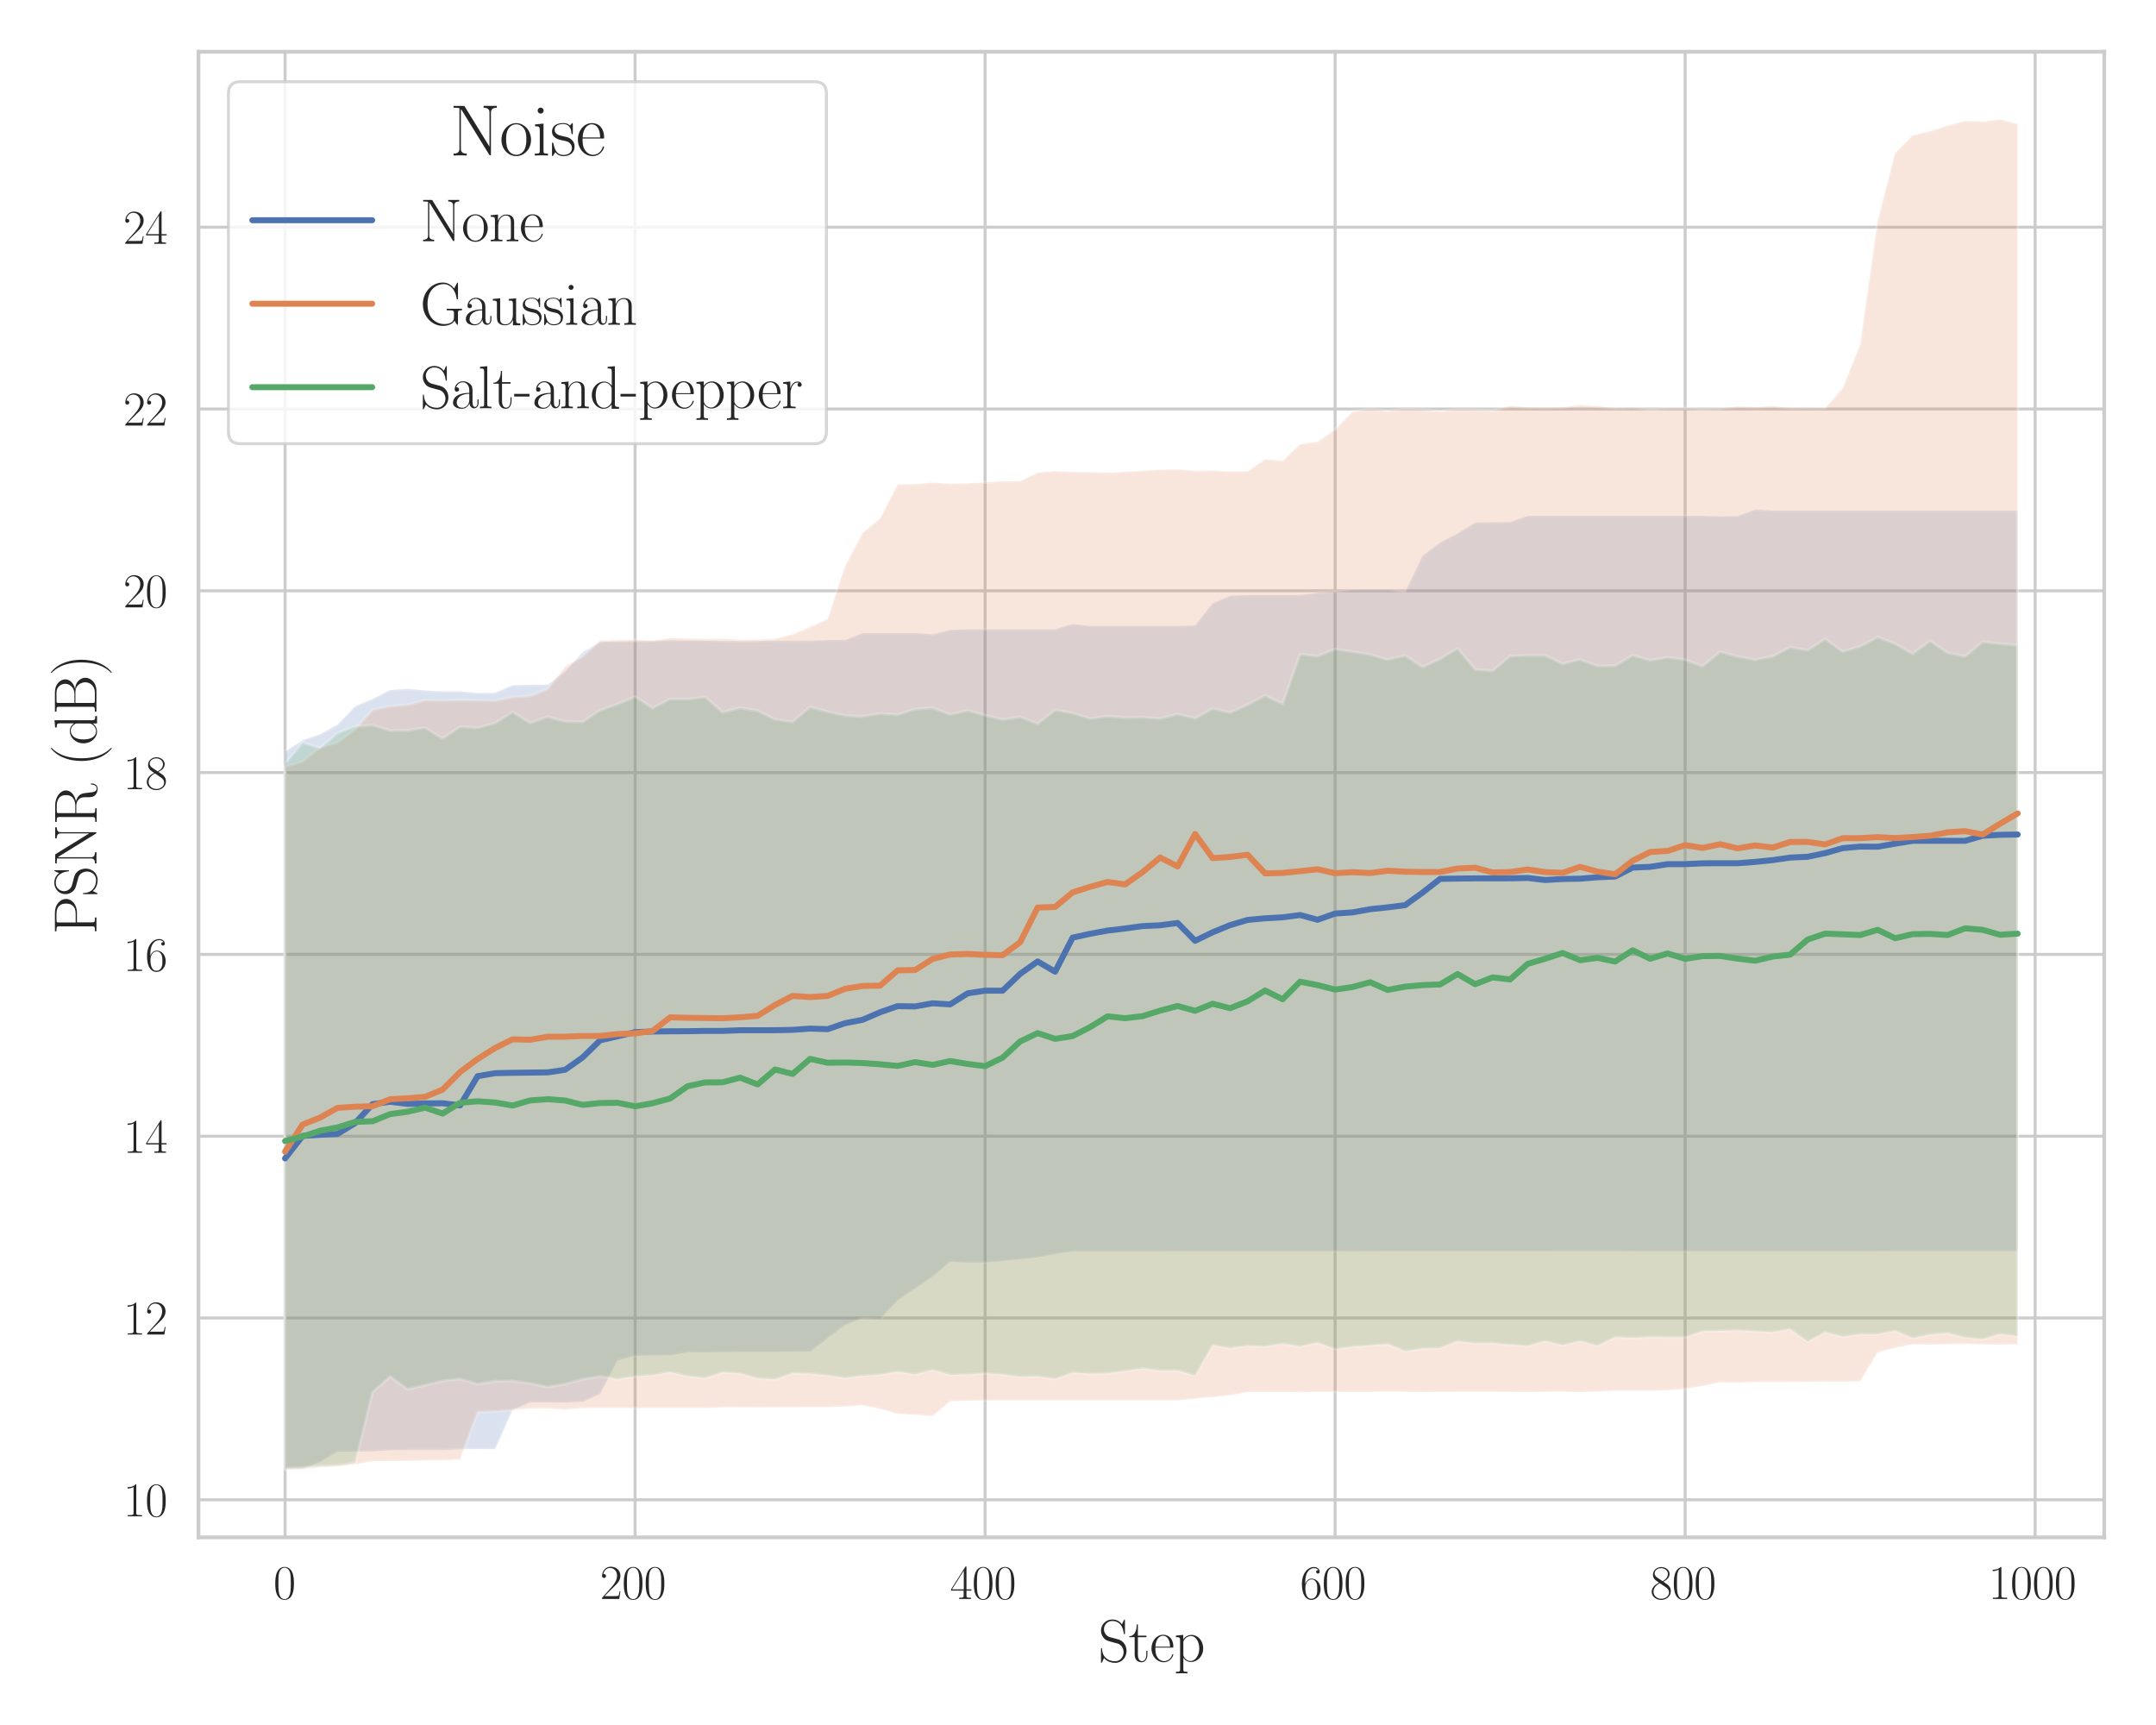 <?xml version="1.0" encoding="utf-8" standalone="no"?>
<!DOCTYPE svg PUBLIC "-//W3C//DTD SVG 1.1//EN"
  "http://www.w3.org/Graphics/SVG/1.1/DTD/svg11.dtd">
<svg xmlns:xlink="http://www.w3.org/1999/xlink" width="720pt" height="576pt" viewBox="0 0 720 576" xmlns="http://www.w3.org/2000/svg" version="1.1">
 <defs>
  <style type="text/css">*{stroke-linejoin: round; stroke-linecap: butt}</style>
 </defs>
 <g id="figure_1">
  <g id="patch_1">
   <path d="M 0 576 
L 720 576 
L 720 0 
L 0 0 
z
" style="fill: #ffffff"/>
  </g>
  <g id="axes_1">
   <g id="patch_2">
    <path d="M 66.279 513.338 
L 702.72 513.338 
L 702.72 17.28 
L 66.279 17.28 
z
" style="fill: #ffffff"/>
   </g>
   <g id="matplotlib.axis_1">
    <g id="xtick_1">
     <g id="line2d_1">
      <path d="M 95.208 513.338 
L 95.208 17.28 
" clip-path="url(#pc56b7c28d2)" style="fill: none; stroke: #cccccc; stroke-linecap: round"/>
     </g>
     <g id="text_1">
      <!-- $\mathdefault{0}$ -->
      <g style="fill: #262626" transform="translate(91.306 533.908) scale(0.16 -0.16)">
       <defs>
        <path id="CMR17-30" d="M 2688 2025 
C 2688 2416 2682 3080 2413 3591 
C 2176 4039 1798 4198 1466 4198 
C 1158 4198 768 4058 525 3597 
C 269 3118 243 2524 243 2025 
C 243 1661 250 1106 448 619 
C 723 -39 1216 -128 1466 -128 
C 1760 -128 2208 -7 2470 600 
C 2662 1042 2688 1559 2688 2025 
z
M 1466 -26 
C 1056 -26 813 325 723 812 
C 653 1188 653 1738 653 2096 
C 653 2588 653 2997 736 3387 
C 858 3929 1216 4096 1466 4096 
C 1728 4096 2067 3923 2189 3400 
C 2272 3036 2278 2607 2278 2096 
C 2278 1680 2278 1169 2202 792 
C 2067 95 1690 -26 1466 -26 
z
" transform="scale(0.016)"/>
       </defs>
       <use xlink:href="#CMR17-30" transform="scale(0.996)"/>
      </g>
     </g>
    </g>
    <g id="xtick_2">
     <g id="line2d_2">
      <path d="M 212.093 513.338 
L 212.093 17.28 
" clip-path="url(#pc56b7c28d2)" style="fill: none; stroke: #cccccc; stroke-linecap: round"/>
     </g>
     <g id="text_2">
      <!-- $\mathdefault{200}$ -->
      <g style="fill: #262626" transform="translate(200.387 533.908) scale(0.16 -0.16)">
       <defs>
        <path id="CMR17-32" d="M 2669 989 
L 2554 989 
C 2490 536 2438 459 2413 420 
C 2381 369 1920 369 1830 369 
L 602 369 
C 832 619 1280 1072 1824 1597 
C 2214 1967 2669 2402 2669 3035 
C 2669 3790 2067 4224 1395 4224 
C 691 4224 262 3604 262 3030 
C 262 2780 448 2748 525 2748 
C 589 2748 781 2787 781 3010 
C 781 3207 614 3264 525 3264 
C 486 3264 448 3258 422 3245 
C 544 3790 915 4058 1306 4058 
C 1862 4058 2227 3617 2227 3035 
C 2227 2479 1901 2000 1536 1584 
L 262 146 
L 262 0 
L 2515 0 
L 2669 989 
z
" transform="scale(0.016)"/>
       </defs>
       <use xlink:href="#CMR17-32" transform="scale(0.996)"/>
       <use xlink:href="#CMR17-30" transform="translate(45.69 0) scale(0.996)"/>
       <use xlink:href="#CMR17-30" transform="translate(91.381 0) scale(0.996)"/>
      </g>
     </g>
    </g>
    <g id="xtick_3">
     <g id="line2d_3">
      <path d="M 328.979 513.338 
L 328.979 17.28 
" clip-path="url(#pc56b7c28d2)" style="fill: none; stroke: #cccccc; stroke-linecap: round"/>
     </g>
     <g id="text_3">
      <!-- $\mathdefault{400}$ -->
      <g style="fill: #262626" transform="translate(317.273 533.908) scale(0.16 -0.16)">
       <defs>
        <path id="CMR17-34" d="M 2150 4122 
C 2150 4256 2144 4256 2029 4256 
L 128 1254 
L 128 1088 
L 1779 1088 
L 1779 457 
C 1779 224 1766 160 1318 160 
L 1197 160 
L 1197 0 
C 1402 0 1747 0 1965 0 
C 2182 0 2528 0 2733 0 
L 2733 160 
L 2611 160 
C 2163 160 2150 224 2150 457 
L 2150 1088 
L 2803 1088 
L 2803 1254 
L 2150 1254 
L 2150 4122 
z
M 1798 3703 
L 1798 1254 
L 256 1254 
L 1798 3703 
z
" transform="scale(0.016)"/>
       </defs>
       <use xlink:href="#CMR17-34" transform="scale(0.996)"/>
       <use xlink:href="#CMR17-30" transform="translate(45.69 0) scale(0.996)"/>
       <use xlink:href="#CMR17-30" transform="translate(91.381 0) scale(0.996)"/>
      </g>
     </g>
    </g>
    <g id="xtick_4">
     <g id="line2d_4">
      <path d="M 445.864 513.338 
L 445.864 17.28 
" clip-path="url(#pc56b7c28d2)" style="fill: none; stroke: #cccccc; stroke-linecap: round"/>
     </g>
     <g id="text_4">
      <!-- $\mathdefault{600}$ -->
      <g style="fill: #262626" transform="translate(434.158 533.908) scale(0.16 -0.16)">
       <defs>
        <path id="CMR17-36" d="M 678 2176 
C 678 3690 1395 4032 1811 4032 
C 1946 4032 2272 4009 2400 3776 
C 2298 3776 2106 3776 2106 3553 
C 2106 3381 2246 3323 2336 3323 
C 2394 3323 2566 3348 2566 3560 
C 2566 3954 2246 4179 1805 4179 
C 1043 4179 243 3390 243 1984 
C 243 253 966 -128 1478 -128 
C 2099 -128 2688 427 2688 1283 
C 2688 2081 2170 2662 1517 2662 
C 1126 2662 838 2407 678 1960 
L 678 2176 
z
M 1478 25 
C 691 25 691 1200 691 1436 
C 691 1896 909 2560 1504 2560 
C 1613 2560 1926 2560 2138 2120 
C 2253 1870 2253 1609 2253 1289 
C 2253 944 2253 690 2118 434 
C 1978 171 1773 25 1478 25 
z
" transform="scale(0.016)"/>
       </defs>
       <use xlink:href="#CMR17-36" transform="scale(0.996)"/>
       <use xlink:href="#CMR17-30" transform="translate(45.69 0) scale(0.996)"/>
       <use xlink:href="#CMR17-30" transform="translate(91.381 0) scale(0.996)"/>
      </g>
     </g>
    </g>
    <g id="xtick_5">
     <g id="line2d_5">
      <path d="M 562.75 513.338 
L 562.75 17.28 
" clip-path="url(#pc56b7c28d2)" style="fill: none; stroke: #cccccc; stroke-linecap: round"/>
     </g>
     <g id="text_5">
      <!-- $\mathdefault{800}$ -->
      <g style="fill: #262626" transform="translate(551.044 533.908) scale(0.16 -0.16)">
       <defs>
        <path id="CMR17-38" d="M 1741 2264 
C 2144 2467 2554 2773 2554 3263 
C 2554 3841 1990 4179 1472 4179 
C 890 4179 378 3759 378 3180 
C 378 3021 416 2747 666 2505 
C 730 2442 998 2251 1171 2130 
C 883 1983 211 1634 211 934 
C 211 279 838 -128 1459 -128 
C 2144 -128 2720 362 2720 1010 
C 2720 1590 2330 1857 2074 2029 
L 1741 2264 
z
M 902 2822 
C 851 2854 595 3051 595 3351 
C 595 3739 998 4032 1459 4032 
C 1965 4032 2336 3676 2336 3262 
C 2336 2669 1670 2331 1638 2331 
C 1632 2331 1626 2331 1574 2370 
L 902 2822 
z
M 2080 1519 
C 2176 1449 2483 1240 2483 851 
C 2483 381 2010 25 1472 25 
C 890 25 448 438 448 940 
C 448 1443 838 1862 1280 2060 
L 2080 1519 
z
" transform="scale(0.016)"/>
       </defs>
       <use xlink:href="#CMR17-38" transform="scale(0.996)"/>
       <use xlink:href="#CMR17-30" transform="translate(45.69 0) scale(0.996)"/>
       <use xlink:href="#CMR17-30" transform="translate(91.381 0) scale(0.996)"/>
      </g>
     </g>
    </g>
    <g id="xtick_6">
     <g id="line2d_6">
      <path d="M 679.635 513.338 
L 679.635 17.28 
" clip-path="url(#pc56b7c28d2)" style="fill: none; stroke: #cccccc; stroke-linecap: round"/>
     </g>
     <g id="text_6">
      <!-- $\mathdefault{1000}$ -->
      <g style="fill: #262626" transform="translate(664.027 533.908) scale(0.16 -0.16)">
       <defs>
        <path id="CMR17-31" d="M 1702 4058 
C 1702 4192 1696 4192 1606 4192 
C 1357 3916 979 3827 621 3827 
C 602 3827 570 3827 563 3808 
C 557 3795 557 3782 557 3648 
C 755 3648 1088 3686 1344 3839 
L 1344 461 
C 1344 236 1331 160 781 160 
L 589 160 
L 589 0 
C 896 0 1216 0 1523 0 
C 1830 0 2150 0 2458 0 
L 2458 160 
L 2266 160 
C 1715 160 1702 230 1702 458 
L 1702 4058 
z
" transform="scale(0.016)"/>
       </defs>
       <use xlink:href="#CMR17-31" transform="scale(0.996)"/>
       <use xlink:href="#CMR17-30" transform="translate(45.69 0) scale(0.996)"/>
       <use xlink:href="#CMR17-30" transform="translate(91.381 0) scale(0.996)"/>
       <use xlink:href="#CMR17-30" transform="translate(137.071 0) scale(0.996)"/>
      </g>
     </g>
    </g>
    <g id="text_7">
     <!-- Step -->
     <g style="fill: #262626" transform="translate(366.744 554.844) scale(0.2 -0.2)">
      <defs>
       <path id="CMR17-53" d="M 2803 4290 
C 2803 4404 2797 4411 2758 4411 
C 2720 4411 2707 4385 2682 4328 
L 2490 3907 
C 2246 4257 1875 4416 1472 4416 
C 819 4416 294 3901 294 3253 
C 294 3056 339 2776 557 2510 
C 794 2218 1018 2167 1530 2033 
C 1722 1982 2042 1899 2106 1874 
C 2470 1722 2662 1341 2662 985 
C 2662 527 2336 38 1779 38 
C 1094 38 454 419 410 1311 
C 403 1413 397 1419 352 1419 
C 301 1419 294 1413 294 1285 
L 294 -1 
C 294 -115 301 -122 339 -122 
C 384 -122 397 -90 486 108 
C 493 127 493 140 614 381 
C 934 -39 1472 -128 1779 -128 
C 2477 -128 2970 451 2970 1124 
C 2970 1454 2848 1708 2778 1823 
C 2509 2230 2221 2306 1914 2382 
C 1869 2402 1856 2402 1498 2490 
C 1152 2579 1005 2624 845 2796 
C 666 2992 602 3196 602 3399 
C 602 3812 934 4263 1478 4263 
C 2157 4263 2579 3786 2675 2993 
C 2694 2878 2701 2872 2746 2872 
C 2803 2872 2803 2891 2803 2999 
L 2803 4290 
z
" transform="scale(0.016)"/>
       <path id="CMR17-74" d="M 966 2560 
L 1862 2560 
L 1862 2725 
L 966 2725 
L 966 3904 
L 851 3904 
C 838 3245 614 2668 70 2668 
L 70 2560 
L 627 2560 
L 627 771 
C 627 650 627 -64 1370 -64 
C 1747 -64 1965 306 1965 777 
L 1965 1140 
L 1850 1140 
L 1850 783 
C 1850 344 1677 51 1408 51 
C 1222 51 966 178 966 758 
L 966 2560 
z
" transform="scale(0.016)"/>
       <path id="CMR17-65" d="M 2438 1472 
C 2464 1498 2464 1511 2464 1576 
C 2464 2238 2118 2816 1389 2816 
C 710 2816 173 2169 173 1383 
C 173 551 781 -64 1459 -64 
C 2176 -64 2458 607 2458 740 
C 2458 784 2419 784 2406 784 
C 2362 784 2355 771 2330 696 
C 2189 265 1837 51 1504 51 
C 1229 51 954 203 781 480 
C 582 803 582 1176 582 1472 
L 2438 1472 
z
M 589 1568 
C 634 2505 1126 2714 1382 2714 
C 1818 2714 2112 2297 2118 1568 
L 589 1568 
z
" transform="scale(0.016)"/>
       <path id="CMR17-70" d="M 1408 -1063 
C 998 -1063 973 -1037 973 -789 
L 973 402 
C 1158 134 1427 -38 1766 -38 
C 2406 -38 3053 523 3053 1388 
C 3053 2191 2496 2802 1837 2802 
C 1453 2802 1139 2592 960 2338 
L 960 2802 
L 198 2732 
L 198 2567 
C 576 2567 634 2528 634 2223 
L 634 -789 
C 634 -1031 608 -1063 198 -1063 
L 198 -1228 
C 352 -1216 634 -1216 800 -1216 
C 966 -1216 1254 -1216 1408 -1228 
L 1408 -1063 
z
M 973 2012 
C 973 2102 973 2235 1222 2471 
C 1254 2497 1472 2688 1792 2688 
C 2259 2688 2643 2108 2643 1382 
C 2643 656 2234 64 1728 64 
C 1498 64 1248 172 1056 472 
C 973 612 973 650 973 752 
L 973 2012 
z
" transform="scale(0.016)"/>
      </defs>
      <use xlink:href="#CMR17-53" transform="scale(0.996)"/>
      <use xlink:href="#CMR17-74" transform="translate(50.895 0) scale(0.996)"/>
      <use xlink:href="#CMR17-65" transform="translate(86.176 0) scale(0.996)"/>
      <use xlink:href="#CMR17-70" transform="translate(126.662 0) scale(0.996)"/>
     </g>
    </g>
   </g>
   <g id="matplotlib.axis_2">
    <g id="ytick_1">
     <g id="line2d_7">
      <path d="M 66.279 500.791 
L 702.72 500.791 
" clip-path="url(#pc56b7c28d2)" style="fill: none; stroke: #cccccc; stroke-linecap: round"/>
     </g>
     <g id="text_8">
      <!-- $\mathdefault{10}$ -->
      <g style="fill: #262626" transform="translate(41.171 506.326) scale(0.16 -0.16)">
       <use xlink:href="#CMR17-31" transform="scale(0.996)"/>
       <use xlink:href="#CMR17-30" transform="translate(45.69 0) scale(0.996)"/>
      </g>
     </g>
    </g>
    <g id="ytick_2">
     <g id="line2d_8">
      <path d="M 66.279 440.087 
L 702.72 440.087 
" clip-path="url(#pc56b7c28d2)" style="fill: none; stroke: #cccccc; stroke-linecap: round"/>
     </g>
     <g id="text_9">
      <!-- $\mathdefault{12}$ -->
      <g style="fill: #262626" transform="translate(41.171 445.622) scale(0.16 -0.16)">
       <use xlink:href="#CMR17-31" transform="scale(0.996)"/>
       <use xlink:href="#CMR17-32" transform="translate(45.69 0) scale(0.996)"/>
      </g>
     </g>
    </g>
    <g id="ytick_3">
     <g id="line2d_9">
      <path d="M 66.279 379.384 
L 702.72 379.384 
" clip-path="url(#pc56b7c28d2)" style="fill: none; stroke: #cccccc; stroke-linecap: round"/>
     </g>
     <g id="text_10">
      <!-- $\mathdefault{14}$ -->
      <g style="fill: #262626" transform="translate(41.171 384.918) scale(0.16 -0.16)">
       <use xlink:href="#CMR17-31" transform="scale(0.996)"/>
       <use xlink:href="#CMR17-34" transform="translate(45.69 0) scale(0.996)"/>
      </g>
     </g>
    </g>
    <g id="ytick_4">
     <g id="line2d_10">
      <path d="M 66.279 318.68 
L 702.72 318.68 
" clip-path="url(#pc56b7c28d2)" style="fill: none; stroke: #cccccc; stroke-linecap: round"/>
     </g>
     <g id="text_11">
      <!-- $\mathdefault{16}$ -->
      <g style="fill: #262626" transform="translate(41.171 324.215) scale(0.16 -0.16)">
       <use xlink:href="#CMR17-31" transform="scale(0.996)"/>
       <use xlink:href="#CMR17-36" transform="translate(45.69 0) scale(0.996)"/>
      </g>
     </g>
    </g>
    <g id="ytick_5">
     <g id="line2d_11">
      <path d="M 66.279 257.976 
L 702.72 257.976 
" clip-path="url(#pc56b7c28d2)" style="fill: none; stroke: #cccccc; stroke-linecap: round"/>
     </g>
     <g id="text_12">
      <!-- $\mathdefault{18}$ -->
      <g style="fill: #262626" transform="translate(41.171 263.511) scale(0.16 -0.16)">
       <use xlink:href="#CMR17-31" transform="scale(0.996)"/>
       <use xlink:href="#CMR17-38" transform="translate(45.69 0) scale(0.996)"/>
      </g>
     </g>
    </g>
    <g id="ytick_6">
     <g id="line2d_12">
      <path d="M 66.279 197.272 
L 702.72 197.272 
" clip-path="url(#pc56b7c28d2)" style="fill: none; stroke: #cccccc; stroke-linecap: round"/>
     </g>
     <g id="text_13">
      <!-- $\mathdefault{20}$ -->
      <g style="fill: #262626" transform="translate(41.171 202.807) scale(0.16 -0.16)">
       <use xlink:href="#CMR17-32" transform="scale(0.996)"/>
       <use xlink:href="#CMR17-30" transform="translate(45.69 0) scale(0.996)"/>
      </g>
     </g>
    </g>
    <g id="ytick_7">
     <g id="line2d_13">
      <path d="M 66.279 136.569 
L 702.72 136.569 
" clip-path="url(#pc56b7c28d2)" style="fill: none; stroke: #cccccc; stroke-linecap: round"/>
     </g>
     <g id="text_14">
      <!-- $\mathdefault{22}$ -->
      <g style="fill: #262626" transform="translate(41.171 142.103) scale(0.16 -0.16)">
       <use xlink:href="#CMR17-32" transform="scale(0.996)"/>
       <use xlink:href="#CMR17-32" transform="translate(45.69 0) scale(0.996)"/>
      </g>
     </g>
    </g>
    <g id="ytick_8">
     <g id="line2d_14">
      <path d="M 66.279 75.865 
L 702.72 75.865 
" clip-path="url(#pc56b7c28d2)" style="fill: none; stroke: #cccccc; stroke-linecap: round"/>
     </g>
     <g id="text_15">
      <!-- $\mathdefault{24}$ -->
      <g style="fill: #262626" transform="translate(41.171 81.4) scale(0.16 -0.16)">
       <use xlink:href="#CMR17-32" transform="scale(0.996)"/>
       <use xlink:href="#CMR17-34" transform="translate(45.69 0) scale(0.996)"/>
      </g>
     </g>
    </g>
    <g id="text_16">
     <!-- PSNR (dB) -->
     <g style="fill: #262626" transform="translate(32.206 312.016) rotate(-90) scale(0.2 -0.2)">
      <defs>
       <path id="CMR17-50" d="M 1267 2042 
L 2291 2042 
C 3117 2042 3718 2578 3718 3184 
C 3718 3791 3130 4352 2291 4352 
L 333 4352 
L 333 4186 
C 774 4186 845 4186 845 3899 
L 845 446 
C 845 160 774 160 333 160 
L 333 0 
C 518 0 858 0 1056 0 
C 1254 0 1594 0 1779 0 
L 1779 160 
C 1338 160 1267 160 1267 446 
L 1267 2042 
z
M 1254 2176 
L 1254 3938 
C 1254 4155 1267 4186 1523 4186 
L 2170 4186 
C 2995 4186 3232 3714 3232 3184 
C 3232 2604 2950 2176 2170 2176 
L 1254 2176 
z
" transform="scale(0.016)"/>
       <path id="CMR17-4e" d="M 1312 4250 
C 1267 4320 1261 4320 1139 4320 
L 326 4320 
L 326 4160 
L 448 4160 
C 704 4160 819 4129 838 4122 
L 838 610 
C 838 451 838 153 326 153 
L 326 -13 
C 474 0 742 0 902 0 
C 1062 0 1331 0 1478 -13 
L 1478 153 
C 966 153 966 451 966 610 
L 966 4033 
C 1011 3995 1011 3982 1056 3919 
L 3430 76 
C 3475 0 3494 0 3526 0 
C 3590 0 3590 19 3590 139 
L 3590 3705 
C 3590 3863 3590 4160 4102 4160 
L 4102 4326 
C 3955 4320 3686 4320 3526 4320 
C 3366 4320 3098 4320 2950 4326 
L 2950 4160 
C 3462 4160 3462 3862 3462 3703 
L 3462 763 
L 1312 4250 
z
" transform="scale(0.016)"/>
       <path id="CMR17-52" d="M 2509 2146 
C 3117 2268 3629 2676 3629 3186 
C 3629 3785 2950 4326 2054 4326 
L 333 4326 
L 333 4160 
C 774 4160 845 4160 845 3873 
L 845 415 
C 845 128 774 128 333 128 
L 333 -26 
C 518 -26 851 -26 1050 -26 
C 1248 -26 1581 -26 1766 -26 
L 1766 128 
C 1325 128 1254 128 1254 417 
L 1254 2112 
L 2003 2112 
C 2368 2112 2573 1964 2662 1881 
C 2918 1632 2918 1459 2918 1024 
C 2918 595 2918 377 3110 160 
C 3354 -102 3680 -128 3821 -128 
C 4294 -128 4365 396 4365 503 
C 4365 540 4365 585 4307 585 
C 4256 585 4250 547 4250 522 
C 4218 112 4032 -26 3834 -26 
C 3482 -26 3443 375 3405 764 
C 3386 898 3373 993 3360 1133 
C 3322 1452 3270 1917 2509 2146 
z
M 1984 2214 
L 1254 2214 
L 1254 3913 
C 1254 4129 1267 4160 1523 4160 
L 1990 4160 
C 2522 4160 3142 3977 3142 3190 
C 3142 2372 2464 2214 1984 2214 
z
" transform="scale(0.016)"/>
       <path id="CMR17-28" d="M 1958 -1561 
C 1958 -1555 1958 -1542 1939 -1523 
C 1645 -1224 858 -407 858 1581 
C 858 3569 1632 4379 1946 4697 
C 1946 4704 1958 4717 1958 4736 
C 1958 4755 1939 4768 1914 4768 
C 1843 4768 1299 4296 986 3594 
C 666 2887 576 2199 576 1588 
C 576 1128 621 351 1005 -471 
C 1312 -1135 1837 -1600 1914 -1600 
C 1946 -1600 1958 -1587 1958 -1561 
z
" transform="scale(0.016)"/>
       <path id="CMR17-64" d="M 1869 4326 
L 1869 4160 
C 2246 4160 2304 4122 2304 3820 
L 2304 2345 
C 2278 2377 2016 2790 1498 2790 
C 845 2790 211 2208 211 1364 
C 211 525 806 -64 1434 -64 
C 1978 -64 2259 337 2291 380 
L 2291 -63 
L 3066 -63 
L 3066 128 
C 2688 128 2630 166 2630 473 
L 2630 4396 
L 1869 4326 
z
M 2291 755 
C 2291 563 2176 390 2029 262 
C 1811 70 1594 38 1472 38 
C 1286 38 621 134 621 1356 
C 621 2612 1363 2688 1530 2688 
C 1824 2688 2061 2522 2208 2291 
C 2291 2157 2291 2138 2291 2023 
L 2291 755 
z
" transform="scale(0.016)"/>
       <path id="CMR17-42" d="M 333 4352 
L 333 4186 
C 774 4186 845 4186 845 3900 
L 845 452 
C 845 166 774 166 333 166 
L 333 0 
L 2534 0 
C 3354 0 3885 583 3885 1164 
C 3885 1741 3360 2233 2675 2233 
C 3290 2356 3718 2771 3718 3264 
C 3718 3802 3194 4352 2368 4352 
L 333 4352 
z
M 1248 2304 
L 1248 3937 
C 1248 4155 1261 4186 1517 4186 
L 2336 4186 
C 2970 4186 3251 3674 3251 3277 
C 3251 2791 2861 2304 2170 2304 
L 1248 2304 
z
M 1517 166 
C 1261 166 1248 197 1248 413 
L 1248 2202 
L 2432 2202 
C 3091 2202 3411 1625 3411 1162 
C 3411 699 3046 166 2349 166 
L 1517 166 
z
" transform="scale(0.016)"/>
       <path id="CMR17-29" d="M 1683 1581 
C 1683 2040 1638 2817 1254 3639 
C 947 4303 422 4768 346 4768 
C 326 4768 301 4761 301 4729 
C 301 4717 307 4710 314 4697 
C 621 4378 1402 3568 1402 1584 
C 1402 -407 627 -1217 314 -1537 
C 307 -1549 301 -1556 301 -1568 
C 301 -1600 326 -1600 346 -1600 
C 416 -1600 960 -1128 1274 -426 
C 1594 281 1683 969 1683 1581 
z
" transform="scale(0.016)"/>
      </defs>
      <use xlink:href="#CMR17-50" transform="scale(0.996)"/>
      <use xlink:href="#CMR17-53" transform="translate(62.586 0) scale(0.996)"/>
      <use xlink:href="#CMR17-4e" transform="translate(113.482 0) scale(0.996)"/>
      <use xlink:href="#CMR17-52" transform="translate(182.554 0) scale(0.996)"/>
      <use xlink:href="#CMR17-28" transform="translate(280.421 0) scale(0.996)"/>
      <use xlink:href="#CMR17-64" transform="translate(315.702 0) scale(0.996)"/>
      <use xlink:href="#CMR17-42" transform="translate(366.597 0) scale(0.996)"/>
      <use xlink:href="#CMR17-29" transform="translate(431.786 0) scale(0.996)"/>
     </g>
    </g>
   </g>
   <g id="PolyCollection_1">
    <defs>
     <path id="mba3a1f1e56" d="M 95.208 -325.056 
L 95.208 -85.401 
L 101.052 -85.617 
L 106.896 -87.778 
L 112.741 -91.298 
L 118.585 -91.292 
L 124.429 -91.368 
L 130.273 -91.76 
L 136.118 -91.787 
L 141.962 -91.787 
L 147.806 -91.787 
L 153.651 -92.1 
L 159.495 -92.133 
L 165.339 -92.091 
L 171.183 -105.136 
L 177.028 -107.737 
L 182.872 -107.737 
L 188.716 -107.664 
L 194.56 -107.928 
L 200.405 -110.511 
L 206.249 -121.744 
L 212.093 -123.256 
L 217.938 -123.392 
L 223.782 -123.432 
L 229.626 -124.497 
L 235.47 -124.385 
L 241.315 -124.543 
L 247.159 -124.582 
L 253.003 -124.582 
L 258.847 -124.582 
L 264.692 -124.658 
L 270.536 -124.658 
L 276.38 -129.162 
L 282.225 -133.521 
L 288.069 -135.858 
L 293.913 -135.479 
L 299.757 -141.774 
L 305.602 -145.765 
L 311.446 -149.701 
L 317.29 -154.658 
L 323.134 -154.397 
L 328.979 -154.397 
L 334.823 -154.992 
L 340.667 -155.535 
L 346.512 -156.139 
L 352.356 -157.292 
L 358.2 -158.145 
L 364.044 -158.145 
L 369.889 -158.145 
L 375.733 -158.145 
L 381.577 -158.154 
L 387.421 -158.154 
L 393.266 -158.179 
L 399.11 -158.179 
L 404.954 -158.179 
L 410.799 -158.179 
L 416.643 -158.179 
L 422.487 -158.179 
L 428.331 -158.179 
L 434.176 -158.179 
L 440.02 -158.179 
L 445.864 -158.179 
L 451.708 -158.154 
L 457.553 -158.191 
L 463.397 -158.203 
L 469.241 -158.212 
L 475.086 -158.212 
L 480.93 -158.212 
L 486.774 -158.212 
L 492.618 -158.212 
L 498.463 -158.212 
L 504.307 -158.212 
L 510.151 -158.212 
L 515.995 -158.212 
L 521.84 -158.224 
L 527.684 -158.224 
L 533.528 -158.224 
L 539.373 -158.224 
L 545.217 -158.209 
L 551.061 -158.173 
L 556.905 -158.173 
L 562.75 -158.173 
L 568.594 -158.173 
L 574.438 -158.173 
L 580.282 -158.173 
L 586.127 -158.173 
L 591.971 -158.173 
L 597.815 -158.173 
L 603.66 -158.173 
L 609.504 -158.173 
L 615.348 -158.173 
L 621.192 -158.173 
L 627.037 -158.203 
L 632.881 -158.218 
L 638.725 -158.218 
L 644.569 -158.218 
L 650.414 -158.218 
L 656.258 -158.218 
L 662.102 -158.218 
L 667.947 -158.218 
L 673.791 -158.218 
L 673.791 -405.501 
L 673.791 -405.501 
L 667.947 -405.501 
L 662.102 -405.501 
L 656.258 -405.501 
L 650.414 -405.501 
L 644.569 -405.501 
L 638.725 -405.501 
L 632.881 -405.501 
L 627.037 -405.501 
L 621.192 -405.501 
L 615.348 -405.501 
L 609.504 -405.501 
L 603.66 -405.501 
L 597.815 -405.501 
L 591.971 -405.501 
L 586.127 -405.871 
L 580.282 -403.656 
L 574.438 -403.586 
L 568.594 -403.762 
L 562.75 -403.762 
L 556.905 -403.762 
L 551.061 -403.762 
L 545.217 -403.762 
L 539.373 -403.762 
L 533.528 -403.762 
L 527.684 -403.762 
L 521.84 -403.762 
L 515.995 -403.762 
L 510.151 -403.762 
L 504.307 -401.686 
L 498.463 -401.607 
L 492.618 -401.507 
L 486.774 -397.886 
L 480.93 -394.847 
L 475.086 -390.462 
L 469.241 -378.382 
L 463.397 -379.125 
L 457.553 -379.11 
L 451.708 -379.077 
L 445.864 -378.461 
L 440.02 -378.09 
L 434.176 -377.322 
L 428.331 -377.322 
L 422.487 -377.322 
L 416.643 -377.322 
L 410.799 -377.095 
L 404.954 -374.545 
L 399.11 -367.167 
L 393.266 -366.972 
L 387.421 -366.972 
L 381.577 -366.972 
L 375.733 -366.972 
L 369.889 -366.972 
L 364.044 -366.972 
L 358.2 -367.664 
L 352.356 -365.874 
L 346.512 -365.874 
L 340.667 -365.874 
L 334.823 -365.874 
L 328.979 -365.874 
L 323.134 -365.874 
L 317.29 -365.658 
L 311.446 -364.18 
L 305.602 -364.611 
L 299.757 -364.599 
L 293.913 -364.599 
L 288.069 -364.599 
L 282.225 -362.28 
L 276.38 -362.28 
L 270.536 -362.067 
L 264.692 -362.067 
L 258.847 -362.067 
L 253.003 -361.925 
L 247.159 -361.925 
L 241.315 -361.925 
L 235.47 -362.107 
L 229.626 -362.107 
L 223.782 -362.198 
L 217.938 -362.028 
L 212.093 -361.876 
L 206.249 -361.825 
L 200.405 -361.673 
L 194.56 -358.258 
L 188.716 -351.842 
L 182.872 -347.38 
L 177.028 -347.38 
L 171.183 -347.216 
L 165.339 -344.685 
L 159.495 -344.615 
L 153.651 -345.149 
L 147.806 -345.137 
L 141.962 -345.465 
L 136.118 -346.02 
L 130.273 -345.583 
L 124.429 -342.654 
L 118.585 -340.175 
L 112.741 -334.101 
L 106.896 -330.841 
L 101.052 -328.832 
L 95.208 -325.056 
z
" style="stroke: #ffffff; stroke-opacity: 0.2"/>
    </defs>
    <g clip-path="url(#pc56b7c28d2)">
     <use xlink:href="#mba3a1f1e56" x="0" y="576" style="fill: #4c72b0; fill-opacity: 0.2; stroke: #ffffff; stroke-opacity: 0.2"/>
    </g>
   </g>
   <g id="PolyCollection_2">
    <defs>
     <path id="m70998d5b4a" d="M 95.208 -319.945 
L 95.208 -85.21 
L 101.052 -85.325 
L 106.896 -86.005 
L 112.741 -86.29 
L 118.585 -87.007 
L 124.429 -88.093 
L 130.273 -88.121 
L 136.118 -88.187 
L 141.962 -88.33 
L 147.806 -88.351 
L 153.651 -88.618 
L 159.495 -104.477 
L 165.339 -104.759 
L 171.183 -105.154 
L 177.028 -105.679 
L 182.872 -105.709 
L 188.716 -105.294 
L 194.56 -105.807 
L 200.405 -105.807 
L 206.249 -105.81 
L 212.093 -105.81 
L 217.938 -105.807 
L 223.782 -105.822 
L 229.626 -105.825 
L 235.47 -105.813 
L 241.315 -106.059 
L 247.159 -106.052 
L 253.003 -106.025 
L 258.847 -106.046 
L 264.692 -106.101 
L 270.536 -106.128 
L 276.38 -106.119 
L 282.225 -106.344 
L 288.069 -106.744 
L 293.913 -105.57 
L 299.757 -103.882 
L 305.602 -103.609 
L 311.446 -103.136 
L 317.29 -108.083 
L 323.134 -108.314 
L 328.979 -108.347 
L 334.823 -108.362 
L 340.667 -108.359 
L 346.512 -108.405 
L 352.356 -108.371 
L 358.2 -108.368 
L 364.044 -108.359 
L 369.889 -108.362 
L 375.733 -108.377 
L 381.577 -108.371 
L 387.421 -108.393 
L 393.266 -108.399 
L 399.11 -108.972 
L 404.954 -109.5 
L 410.799 -110.098 
L 416.643 -111.176 
L 422.487 -111.161 
L 428.331 -111.203 
L 434.176 -111.094 
L 440.02 -111.24 
L 445.864 -111.209 
L 451.708 -111.191 
L 457.553 -111.197 
L 463.397 -111.315 
L 469.241 -111.243 
L 475.086 -111.139 
L 480.93 -111.224 
L 486.774 -111.24 
L 492.618 -111.237 
L 498.463 -111.246 
L 504.307 -111.215 
L 510.151 -111.179 
L 515.995 -111.246 
L 521.84 -111.273 
L 527.684 -111.127 
L 533.528 -111.349 
L 539.373 -111.595 
L 545.217 -111.613 
L 551.061 -111.58 
L 556.905 -111.759 
L 562.75 -112.235 
L 568.594 -113.234 
L 574.438 -114.439 
L 580.282 -114.266 
L 586.127 -114.511 
L 591.971 -114.536 
L 597.815 -114.551 
L 603.66 -114.615 
L 609.504 -114.669 
L 615.348 -114.639 
L 621.192 -114.736 
L 627.037 -124.409 
L 632.881 -125.933 
L 638.725 -127.144 
L 644.569 -127.01 
L 650.414 -127.156 
L 656.258 -127.262 
L 662.102 -127.086 
L 667.947 -127.013 
L 673.791 -127.108 
L 673.791 -534.548 
L 673.791 -534.548 
L 667.947 -536.172 
L 662.102 -535.395 
L 656.258 -535.641 
L 650.414 -534.099 
L 644.569 -532.202 
L 638.725 -530.806 
L 632.881 -524.917 
L 627.037 -502.314 
L 621.192 -460.942 
L 615.348 -446.385 
L 609.504 -439.744 
L 603.66 -439.871 
L 597.815 -439.811 
L 591.971 -440.427 
L 586.127 -440.069 
L 580.282 -440.321 
L 574.438 -439.565 
L 568.594 -439.349 
L 562.75 -439.723 
L 556.905 -439.626 
L 551.061 -439.27 
L 545.217 -439.969 
L 539.373 -439.723 
L 533.528 -440.406 
L 527.684 -440.779 
L 521.84 -440.011 
L 515.995 -439.92 
L 510.151 -440.02 
L 504.307 -440.475 
L 498.463 -438.858 
L 492.618 -439.122 
L 486.774 -439.255 
L 480.93 -438.618 
L 475.086 -439.161 
L 469.241 -439.355 
L 463.397 -438.727 
L 457.553 -439.31 
L 451.708 -438.569 
L 445.864 -432.602 
L 440.02 -428.493 
L 434.176 -427.697 
L 428.331 -422.134 
L 422.487 -422.668 
L 416.643 -418.595 
L 410.799 -418.558 
L 404.954 -418.895 
L 399.11 -418.798 
L 393.266 -419.272 
L 387.421 -419.159 
L 381.577 -418.819 
L 375.733 -418.467 
L 369.889 -418.152 
L 364.044 -418.382 
L 358.2 -418.404 
L 352.356 -418.71 
L 346.512 -418.225 
L 340.667 -415.314 
L 334.823 -415.314 
L 328.979 -414.928 
L 323.134 -414.631 
L 317.29 -414.491 
L 311.446 -414.868 
L 305.602 -414.358 
L 299.757 -414.261 
L 293.913 -402.924 
L 288.069 -398.101 
L 282.225 -387.102 
L 276.38 -369.319 
L 270.536 -366.669 
L 264.692 -364.21 
L 258.847 -362.717 
L 253.003 -362.444 
L 247.159 -362.38 
L 241.315 -362.772 
L 235.47 -362.662 
L 229.626 -362.799 
L 223.782 -362.932 
L 217.938 -362.064 
L 212.093 -362.435 
L 206.249 -362.292 
L 200.405 -362.149 
L 194.56 -356.789 
L 188.716 -353.423 
L 182.872 -345.902 
L 177.028 -343.583 
L 171.183 -343.173 
L 165.339 -341.99 
L 159.495 -342.138 
L 153.651 -342.254 
L 147.806 -342.026 
L 141.962 -342.163 
L 136.118 -340.642 
L 130.273 -340.178 
L 124.429 -338.973 
L 118.585 -332.471 
L 112.741 -328.016 
L 106.896 -326.431 
L 101.052 -321.736 
L 95.208 -319.945 
z
" style="stroke: #ffffff; stroke-opacity: 0.2"/>
    </defs>
    <g clip-path="url(#pc56b7c28d2)">
     <use xlink:href="#m70998d5b4a" x="0" y="576" style="fill: #dd8452; fill-opacity: 0.2; stroke: #ffffff; stroke-opacity: 0.2"/>
    </g>
   </g>
   <g id="PolyCollection_3">
    <defs>
     <path id="mfed9a3d078" d="M 95.208 -320.898 
L 95.208 -85.768 
L 101.052 -85.896 
L 106.896 -86.451 
L 112.741 -86.627 
L 118.585 -87.489 
L 124.429 -111.167 
L 130.273 -116.378 
L 136.118 -112.132 
L 141.962 -113.458 
L 147.806 -114.915 
L 153.651 -115.531 
L 159.495 -113.835 
L 165.339 -114.794 
L 171.183 -114.87 
L 177.028 -114.102 
L 182.872 -112.882 
L 188.716 -113.853 
L 194.56 -115.449 
L 200.405 -116.445 
L 206.249 -115.492 
L 212.093 -116.402 
L 217.938 -116.782 
L 223.782 -117.841 
L 229.626 -116.454 
L 235.47 -115.844 
L 241.315 -117.78 
L 247.159 -117.395 
L 253.003 -115.738 
L 258.847 -115.422 
L 264.692 -117.468 
L 270.536 -117.337 
L 276.38 -116.733 
L 282.225 -115.877 
L 288.069 -116.603 
L 293.913 -116.985 
L 299.757 -117.996 
L 305.602 -117.076 
L 311.446 -118.573 
L 317.29 -116.879 
L 323.134 -117.073 
L 328.979 -117.437 
L 334.823 -117.025 
L 340.667 -116.248 
L 346.512 -116.399 
L 352.356 -115.556 
L 358.2 -117.653 
L 364.044 -117.346 
L 369.889 -117.404 
L 375.733 -118.208 
L 381.577 -119.043 
L 387.421 -118.324 
L 393.266 -118.394 
L 399.11 -116.578 
L 404.954 -126.84 
L 410.799 -125.827 
L 416.643 -126.643 
L 422.487 -126.385 
L 428.331 -127.341 
L 434.176 -126.367 
L 440.02 -127.684 
L 445.864 -125.502 
L 451.708 -126.352 
L 457.553 -126.746 
L 463.397 -127.214 
L 469.241 -124.81 
L 475.086 -125.657 
L 480.93 -125.863 
L 486.774 -128.167 
L 492.618 -127.475 
L 498.463 -127.526 
L 504.307 -127.004 
L 510.151 -126.561 
L 515.995 -128.215 
L 521.84 -126.789 
L 527.684 -128.24 
L 533.528 -126.598 
L 539.373 -129.496 
L 545.217 -129.244 
L 551.061 -129.566 
L 556.905 -129.472 
L 562.75 -129.451 
L 568.594 -131.484 
L 574.438 -131.606 
L 580.282 -131.797 
L 586.127 -131.481 
L 591.971 -131.178 
L 597.815 -132.17 
L 603.66 -128.012 
L 609.504 -131.156 
L 615.348 -129.642 
L 621.192 -130.498 
L 627.037 -130.492 
L 632.881 -131.627 
L 638.725 -129.193 
L 644.569 -130.386 
L 650.414 -130.886 
L 656.258 -129.369 
L 662.102 -128.828 
L 667.947 -130.552 
L 673.791 -129.812 
L 673.791 -360.601 
L 673.791 -360.601 
L 667.947 -361.029 
L 662.102 -361.712 
L 656.258 -356.786 
L 650.414 -358.006 
L 644.569 -362.001 
L 638.725 -357.703 
L 632.881 -361.014 
L 627.037 -363.248 
L 621.192 -360.158 
L 615.348 -358.41 
L 609.504 -362.656 
L 603.66 -358.859 
L 597.815 -359.885 
L 591.971 -356.841 
L 586.127 -355.666 
L 580.282 -356.789 
L 574.438 -358.346 
L 568.594 -353.529 
L 562.75 -355.675 
L 556.905 -356.483 
L 551.061 -355.466 
L 545.217 -357.196 
L 539.373 -353.715 
L 533.528 -353.621 
L 527.684 -355.791 
L 521.84 -354.355 
L 515.995 -357.147 
L 510.151 -357.129 
L 504.307 -356.938 
L 498.463 -351.979 
L 492.618 -352.449 
L 486.774 -359.512 
L 480.93 -356.003 
L 475.086 -353.25 
L 469.241 -357.144 
L 463.397 -355.718 
L 457.553 -357.421 
L 451.708 -358.343 
L 445.864 -359.287 
L 440.02 -356.868 
L 434.176 -357.554 
L 428.331 -341 
L 422.487 -343.78 
L 416.643 -340.685 
L 410.799 -338.038 
L 404.954 -339.41 
L 399.11 -336.126 
L 393.266 -337.558 
L 387.421 -336.062 
L 381.577 -336.472 
L 375.733 -336.365 
L 369.889 -336.827 
L 364.044 -336.05 
L 358.2 -337.892 
L 352.356 -338.921 
L 346.512 -334.311 
L 340.667 -336.617 
L 334.823 -335.743 
L 328.979 -337.155 
L 323.134 -338.76 
L 317.29 -337.404 
L 311.446 -339.634 
L 305.602 -339.2 
L 299.757 -337.355 
L 293.913 -337.74 
L 288.069 -336.769 
L 282.225 -337.036 
L 276.38 -338.357 
L 270.536 -339.938 
L 264.692 -334.969 
L 258.847 -335.761 
L 253.003 -338.69 
L 247.159 -339.634 
L 241.315 -338.165 
L 235.47 -343.298 
L 229.626 -342.524 
L 223.782 -342.603 
L 217.938 -339.577 
L 212.093 -343.404 
L 206.249 -340.894 
L 200.405 -338.845 
L 194.56 -334.945 
L 188.716 -335.1 
L 182.872 -336.654 
L 177.028 -334.59 
L 171.183 -338.25 
L 165.339 -334.563 
L 159.495 -332.945 
L 153.651 -333.306 
L 147.806 -329.391 
L 141.962 -333.009 
L 136.118 -332.089 
L 130.273 -332.04 
L 124.429 -333.846 
L 118.585 -333.485 
L 112.741 -331.16 
L 106.896 -326.182 
L 101.052 -327.967 
L 95.208 -320.898 
z
" style="stroke: #ffffff; stroke-opacity: 0.2"/>
    </defs>
    <g clip-path="url(#pc56b7c28d2)">
     <use xlink:href="#mfed9a3d078" x="0" y="576" style="fill: #55a868; fill-opacity: 0.2; stroke: #ffffff; stroke-opacity: 0.2"/>
    </g>
   </g>
   <g id="line2d_15">
    <path d="M 95.208 386.805 
L 101.052 379.306 
L 106.896 378.918 
L 112.741 378.632 
L 118.585 375.022 
L 124.429 368.685 
L 130.273 367.885 
L 136.118 368.601 
L 141.962 368.458 
L 147.806 368.386 
L 153.651 369.11 
L 159.495 359.353 
L 165.339 358.348 
L 171.183 358.225 
L 177.028 358.149 
L 182.872 358.081 
L 188.716 357.219 
L 194.56 353.097 
L 200.405 347.385 
L 206.249 346.039 
L 212.093 344.637 
L 217.938 344.436 
L 223.782 344.358 
L 229.626 344.333 
L 235.47 344.235 
L 241.315 344.235 
L 247.159 344.012 
L 253.003 344.009 
L 258.847 343.995 
L 264.692 343.878 
L 270.536 343.459 
L 276.38 343.649 
L 282.225 341.656 
L 288.069 340.518 
L 293.913 337.997 
L 299.757 335.97 
L 305.602 336.059 
L 311.446 335.011 
L 317.29 335.379 
L 323.134 331.692 
L 328.979 330.796 
L 334.823 330.796 
L 340.667 325.196 
L 346.512 321.047 
L 352.356 324.456 
L 358.2 313.091 
L 364.044 311.801 
L 369.889 310.729 
L 375.733 310.036 
L 381.577 309.236 
L 387.421 308.958 
L 393.266 308.193 
L 399.11 314.141 
L 404.954 311.312 
L 410.799 308.913 
L 416.643 307.175 
L 422.487 306.636 
L 428.331 306.307 
L 434.176 305.538 
L 440.02 307.128 
L 445.864 305.04 
L 451.708 304.659 
L 457.553 303.597 
L 463.397 302.979 
L 469.241 302.241 
L 475.086 298.027 
L 480.93 293.465 
L 486.774 293.365 
L 492.618 293.303 
L 498.463 293.303 
L 504.307 293.284 
L 510.151 293.162 
L 515.995 293.844 
L 521.84 293.509 
L 527.684 293.406 
L 533.528 292.928 
L 539.373 292.687 
L 545.217 289.703 
L 551.061 289.45 
L 556.905 288.551 
L 562.75 288.551 
L 568.594 288.269 
L 574.438 288.246 
L 580.282 288.242 
L 586.127 287.807 
L 591.971 287.203 
L 597.815 286.361 
L 603.66 286.088 
L 609.504 284.874 
L 615.348 283.208 
L 621.192 282.689 
L 627.037 282.725 
L 632.881 281.711 
L 638.725 280.761 
L 644.569 280.761 
L 650.414 280.761 
L 656.258 280.761 
L 662.102 279.065 
L 667.947 278.758 
L 673.791 278.656 
" clip-path="url(#pc56b7c28d2)" style="fill: none; stroke: #4c72b0; stroke-width: 2; stroke-linecap: round"/>
   </g>
   <g id="line2d_16">
    <path d="M 95.208 384.546 
L 101.052 375.497 
L 106.896 373.172 
L 112.741 369.923 
L 118.585 369.554 
L 124.429 369.372 
L 130.273 367.036 
L 136.118 366.725 
L 141.962 366.258 
L 147.806 363.834 
L 153.651 357.963 
L 159.495 353.619 
L 165.339 349.945 
L 171.183 347.041 
L 177.028 347.191 
L 182.872 346.173 
L 188.716 346.162 
L 194.56 345.925 
L 200.405 345.915 
L 206.249 345.274 
L 212.093 345.056 
L 217.938 344.25 
L 223.782 339.699 
L 229.626 339.856 
L 235.47 339.926 
L 241.315 340.01 
L 247.159 339.679 
L 253.003 339.196 
L 258.847 335.545 
L 264.692 332.536 
L 270.536 332.939 
L 276.38 332.555 
L 282.225 330.156 
L 288.069 329.227 
L 293.913 329.124 
L 299.757 324.011 
L 305.602 323.9 
L 311.446 320.191 
L 317.29 318.724 
L 323.134 318.549 
L 328.979 318.827 
L 334.823 318.949 
L 340.667 314.629 
L 346.512 303.053 
L 352.356 302.838 
L 358.2 297.977 
L 364.044 296.11 
L 369.889 294.5 
L 375.733 295.312 
L 381.577 291.201 
L 387.421 286.337 
L 393.266 289.302 
L 399.11 278.488 
L 404.954 286.524 
L 410.799 286.141 
L 416.643 285.414 
L 422.487 291.641 
L 428.331 291.486 
L 434.176 290.885 
L 440.02 290.263 
L 445.864 291.58 
L 451.708 291.237 
L 457.553 291.526 
L 463.397 290.752 
L 469.241 291.067 
L 475.086 291.17 
L 480.93 291.161 
L 486.774 290.017 
L 492.618 289.745 
L 498.463 291.307 
L 504.307 291.19 
L 510.151 290.321 
L 515.995 291.199 
L 521.84 291.435 
L 527.684 289.466 
L 533.528 291.049 
L 539.373 291.932 
L 545.217 287.422 
L 551.061 284.493 
L 556.905 284.135 
L 562.75 282.2 
L 568.594 283.148 
L 574.438 281.892 
L 580.282 283.271 
L 586.127 282.302 
L 591.971 283.027 
L 597.815 281.16 
L 603.66 281.116 
L 609.504 281.965 
L 615.348 279.887 
L 621.192 279.867 
L 627.037 279.527 
L 632.881 279.843 
L 638.725 279.497 
L 644.569 279.066 
L 650.414 277.925 
L 656.258 277.536 
L 662.102 278.65 
L 667.947 275.045 
L 673.791 271.616 
" clip-path="url(#pc56b7c28d2)" style="fill: none; stroke: #dd8452; stroke-width: 2; stroke-linecap: round"/>
   </g>
   <g id="line2d_17">
    <path d="M 95.208 380.998 
L 101.052 379.488 
L 106.896 377.564 
L 112.741 376.446 
L 118.585 374.62 
L 124.429 374.394 
L 130.273 372.014 
L 136.118 371.213 
L 141.962 369.873 
L 147.806 371.835 
L 153.651 368.241 
L 159.495 367.735 
L 165.339 368.143 
L 171.183 369.151 
L 177.028 367.457 
L 182.872 367.033 
L 188.716 367.469 
L 194.56 368.935 
L 200.405 368.317 
L 206.249 368.234 
L 212.093 369.408 
L 217.938 368.378 
L 223.782 366.794 
L 229.626 362.705 
L 235.47 361.438 
L 241.315 361.402 
L 247.159 359.837 
L 253.003 362.107 
L 258.847 357.108 
L 264.692 358.599 
L 270.536 353.577 
L 276.38 354.867 
L 282.225 354.794 
L 288.069 354.956 
L 293.913 355.383 
L 299.757 355.919 
L 305.602 354.659 
L 311.446 355.573 
L 317.29 354.301 
L 323.134 355.26 
L 328.979 356.005 
L 334.823 353.158 
L 340.667 347.765 
L 346.512 344.969 
L 352.356 346.887 
L 358.2 345.954 
L 364.044 342.951 
L 369.889 339.378 
L 375.733 339.988 
L 381.577 339.304 
L 387.421 337.468 
L 393.266 335.912 
L 399.11 337.524 
L 404.954 335.162 
L 410.799 336.654 
L 416.643 334.344 
L 422.487 330.754 
L 428.331 333.657 
L 434.176 327.801 
L 440.02 328.936 
L 445.864 330.428 
L 451.708 329.579 
L 457.553 327.981 
L 463.397 330.551 
L 469.241 329.456 
L 475.086 328.93 
L 480.93 328.713 
L 486.774 325.251 
L 492.618 328.626 
L 498.463 326.37 
L 504.307 327.04 
L 510.151 321.859 
L 515.995 320.134 
L 521.84 318.214 
L 527.684 320.615 
L 533.528 319.844 
L 539.373 321.07 
L 545.217 317.316 
L 551.061 320.12 
L 556.905 318.376 
L 562.75 320.166 
L 568.594 319.275 
L 574.438 319.199 
L 580.282 320.091 
L 586.127 320.797 
L 591.971 319.414 
L 597.815 318.768 
L 603.66 313.739 
L 609.504 311.751 
L 615.348 311.969 
L 621.192 312.221 
L 627.037 310.486 
L 632.881 313.279 
L 638.725 311.93 
L 644.569 311.837 
L 650.414 312.21 
L 656.258 309.981 
L 662.102 310.477 
L 667.947 312.142 
L 673.791 311.758 
" clip-path="url(#pc56b7c28d2)" style="fill: none; stroke: #55a868; stroke-width: 2; stroke-linecap: round"/>
   </g>
   <g id="patch_3">
    <path d="M 66.279 513.338 
L 66.279 17.28 
" style="fill: none; stroke: #cccccc; stroke-width: 1.25; stroke-linejoin: miter; stroke-linecap: square"/>
   </g>
   <g id="patch_4">
    <path d="M 702.72 513.338 
L 702.72 17.28 
" style="fill: none; stroke: #cccccc; stroke-width: 1.25; stroke-linejoin: miter; stroke-linecap: square"/>
   </g>
   <g id="patch_5">
    <path d="M 66.279 513.338 
L 702.72 513.338 
" style="fill: none; stroke: #cccccc; stroke-width: 1.25; stroke-linejoin: miter; stroke-linecap: square"/>
   </g>
   <g id="patch_6">
    <path d="M 66.279 17.28 
L 702.72 17.28 
" style="fill: none; stroke: #cccccc; stroke-width: 1.25; stroke-linejoin: miter; stroke-linecap: square"/>
   </g>
   <g id="legend_1">
    <g id="patch_7">
     <path d="M 80.279 148.162 
L 271.981 148.162 
Q 275.981 148.162 275.981 144.162 
L 275.981 31.28 
Q 275.981 27.28 271.981 27.28 
L 80.279 27.28 
Q 76.279 27.28 76.279 31.28 
L 76.279 144.162 
Q 76.279 148.162 80.279 148.162 
z
" style="fill: #ffffff; opacity: 0.8; stroke: #cccccc; stroke-linejoin: miter"/>
    </g>
    <g id="text_17">
     <!-- Noise -->
     <g style="fill: #262626" transform="translate(150.219 51.884) scale(0.24 -0.24)">
      <defs>
       <path id="CMR17-6f" d="M 2758 1356 
C 2758 2176 2163 2816 1466 2816 
C 768 2816 173 2176 173 1356 
C 173 551 768 -64 1466 -64 
C 2163 -64 2758 551 2758 1356 
z
M 1466 51 
C 1165 51 909 230 762 480 
C 602 767 582 1126 582 1408 
C 582 1677 595 2010 762 2298 
C 890 2509 1139 2714 1466 2714 
C 1754 2714 1997 2554 2150 2330 
C 2349 2029 2349 1607 2349 1408 
C 2349 1158 2336 775 2163 467 
C 1984 173 1709 51 1466 51 
z
" transform="scale(0.016)"/>
       <path id="CMR17-69" d="M 992 3909 
C 992 4049 877 4170 730 4170 
C 589 4170 467 4056 467 3909 
C 467 3769 582 3648 730 3648 
C 870 3648 992 3763 992 3909 
z
M 243 2706 
L 243 2541 
C 602 2541 653 2502 653 2197 
L 653 427 
C 653 184 627 153 218 153 
L 218 -13 
C 371 0 646 0 806 0 
C 960 0 1222 0 1370 -13 
L 1370 153 
C 992 153 979 191 979 420 
L 979 2776 
L 243 2706 
z
" transform="scale(0.016)"/>
       <path id="CMR17-73" d="M 1978 2697 
C 1978 2813 1971 2819 1933 2819 
C 1907 2819 1901 2813 1824 2717 
C 1805 2691 1747 2626 1728 2601 
C 1523 2819 1235 2819 1126 2819 
C 416 2819 160 2447 160 2076 
C 160 1498 813 1365 998 1325 
C 1402 1243 1542 1217 1677 1101 
C 1760 1025 1901 884 1901 654 
C 1901 384 1747 38 1158 38 
C 602 38 403 460 288 1021 
C 269 1110 269 1117 218 1117 
C 166 1117 160 1110 160 983 
L 160 63 
C 160 -51 166 -58 205 -58 
C 237 -58 243 -51 275 0 
C 314 57 410 211 448 276 
C 576 103 800 -64 1158 -64 
C 1792 -64 2131 283 2131 784 
C 2131 1112 1958 1285 1875 1362 
C 1683 1561 1459 1606 1190 1657 
C 838 1735 390 1825 390 2217 
C 390 2383 480 2737 1126 2737 
C 1811 2737 1850 2094 1862 1888 
C 1869 1856 1901 1849 1920 1849 
C 1978 1849 1978 1869 1978 1978 
L 1978 2697 
z
" transform="scale(0.016)"/>
      </defs>
      <use xlink:href="#CMR17-4e" transform="scale(0.996)"/>
      <use xlink:href="#CMR17-6f" transform="translate(69.072 0) scale(0.996)"/>
      <use xlink:href="#CMR17-69" transform="translate(114.763 0) scale(0.996)"/>
      <use xlink:href="#CMR17-73" transform="translate(139.634 0) scale(0.996)"/>
      <use xlink:href="#CMR17-65" transform="translate(175.435 0) scale(0.996)"/>
     </g>
    </g>
    <g id="line2d_18">
     <path d="M 84.279 73.535 
L 104.279 73.535 
L 124.279 73.535 
" style="fill: none; stroke: #4c72b0; stroke-width: 2; stroke-linecap: round"/>
    </g>
    <g id="text_18">
     <!-- None -->
     <g style="fill: #262626" transform="translate(140.279 80.535) scale(0.2 -0.2)">
      <defs>
       <path id="CMR17-6e" d="M 2656 1933 
C 2656 2259 2592 2790 1837 2790 
C 1331 2790 1069 2400 973 2144 
L 966 2144 
L 966 2790 
L 211 2720 
L 211 2554 
C 589 2554 646 2515 646 2208 
L 646 428 
C 646 184 621 153 211 153 
L 211 -13 
C 365 0 646 0 813 0 
C 979 0 1267 0 1421 -13 
L 1421 153 
C 1011 153 986 178 986 428 
L 986 1658 
C 986 2247 1344 2688 1792 2688 
C 2266 2688 2317 2266 2317 1958 
L 2317 428 
C 2317 184 2291 153 1882 153 
L 1882 -13 
C 2035 0 2317 0 2483 0 
C 2650 0 2938 0 3091 -13 
L 3091 153 
C 2682 153 2656 178 2656 428 
L 2656 1933 
z
" transform="scale(0.016)"/>
      </defs>
      <use xlink:href="#CMR17-4e" transform="scale(0.996)"/>
      <use xlink:href="#CMR17-6f" transform="translate(69.072 0) scale(0.996)"/>
      <use xlink:href="#CMR17-6e" transform="translate(114.763 0) scale(0.996)"/>
      <use xlink:href="#CMR17-65" transform="translate(165.658 0) scale(0.996)"/>
     </g>
    </g>
    <g id="line2d_19">
     <path d="M 84.279 101.411 
L 104.279 101.411 
L 124.279 101.411 
" style="fill: none; stroke: #dd8452; stroke-width: 2; stroke-linecap: round"/>
    </g>
    <g id="text_19">
     <!-- Gaussian -->
     <g style="fill: #262626" transform="translate(140.279 108.411) scale(0.2 -0.2)">
      <defs>
       <path id="CMR17-47" d="M 3974 1233 
C 3974 1473 3994 1505 4390 1505 
L 4390 1670 
C 4237 1664 3891 1664 3718 1664 
C 3539 1664 3040 1664 2797 1664 
L 2797 1505 
L 2989 1505 
C 3539 1505 3552 1434 3552 1201 
L 3552 774 
C 3552 63 2720 63 2522 63 
C 1862 63 781 511 781 2160 
C 781 3808 1843 4250 2464 4250 
C 3187 4250 3712 3626 3834 2741 
C 3846 2664 3846 2651 3904 2651 
C 3974 2651 3974 2664 3974 2779 
L 3974 4288 
C 3974 4402 3968 4409 3930 4409 
C 3904 4409 3898 4402 3853 4326 
L 3571 3791 
C 3258 4187 2874 4416 2381 4416 
C 1286 4416 294 3456 294 2148 
C 294 845 1267 -128 2394 -128 
C 2912 -128 3418 56 3616 417 
C 3725 158 3904 -20 3936 -20 
C 3968 -20 3974 -13 3974 100 
L 3974 1233 
z
" transform="scale(0.016)"/>
       <path id="CMR17-61" d="M 2304 1653 
C 2304 2072 2304 2294 2035 2543 
C 1798 2752 1523 2816 1306 2816 
C 800 2816 435 2407 435 1971 
C 435 1728 627 1728 666 1728 
C 749 1728 896 1778 896 1954 
C 896 2112 774 2181 666 2181 
C 640 2181 608 2174 589 2168 
C 723 2592 1069 2714 1293 2714 
C 1613 2714 1965 2429 1965 1885 
L 1965 1600 
C 1587 1600 1133 1549 774 1357 
C 371 1133 256 813 256 570 
C 256 77 832 -64 1171 -64 
C 1523 -64 1850 139 1990 511 
C 2003 233 2182 -18 2464 -18 
C 2598 -18 2938 70 2938 567 
L 2938 920 
L 2822 920 
L 2822 562 
C 2822 178 2650 128 2566 128 
C 2304 128 2304 458 2304 738 
L 2304 1653 
z
M 1965 870 
C 1965 317 1568 38 1216 38 
C 896 38 646 275 646 570 
C 646 761 730 1100 1101 1305 
C 1408 1478 1760 1504 1965 1504 
L 1965 870 
z
" transform="scale(0.016)"/>
       <path id="CMR17-75" d="M 1882 2693 
L 1882 2528 
C 2259 2528 2317 2489 2317 2186 
L 2317 1032 
C 2317 500 2029 38 1555 38 
C 1030 38 986 348 986 678 
L 986 2763 
L 211 2693 
L 211 2528 
C 467 2528 640 2528 646 2274 
L 646 1058 
C 646 633 646 361 813 183 
C 896 101 1056 -64 1517 -64 
C 2061 -64 2272 377 2323 506 
L 2330 506 
L 2330 -63 
L 3091 -63 
L 3091 128 
C 2714 128 2656 166 2656 473 
L 2656 2763 
L 1882 2693 
z
" transform="scale(0.016)"/>
      </defs>
      <use xlink:href="#CMR17-47" transform="scale(0.996)"/>
      <use xlink:href="#CMR17-61" transform="translate(72.355 0) scale(0.996)"/>
      <use xlink:href="#CMR17-75" transform="translate(118.046 0) scale(0.996)"/>
      <use xlink:href="#CMR17-73" transform="translate(168.941 0) scale(0.996)"/>
      <use xlink:href="#CMR17-73" transform="translate(204.743 0) scale(0.996)"/>
      <use xlink:href="#CMR17-69" transform="translate(240.544 0) scale(0.996)"/>
      <use xlink:href="#CMR17-61" transform="translate(265.415 0) scale(0.996)"/>
      <use xlink:href="#CMR17-6e" transform="translate(311.105 0) scale(0.996)"/>
     </g>
    </g>
    <g id="line2d_20">
     <path d="M 84.279 129.286 
L 104.279 129.286 
L 124.279 129.286 
" style="fill: none; stroke: #55a868; stroke-width: 2; stroke-linecap: round"/>
    </g>
    <g id="text_20">
     <!-- Salt-and-pepper -->
     <g style="fill: #262626" transform="translate(140.279 136.286) scale(0.2 -0.2)">
      <defs>
       <path id="CMR17-6c" d="M 979 4396 
L 218 4326 
L 218 4160 
C 595 4160 653 4122 653 3817 
L 653 426 
C 653 184 627 153 218 153 
L 218 -13 
C 371 0 653 0 813 0 
C 979 0 1261 0 1414 -13 
L 1414 153 
C 1005 153 979 178 979 426 
L 979 4396 
z
" transform="scale(0.016)"/>
       <path id="CMR17-2d" d="M 1632 1216 
L 1632 1496 
L 26 1496 
L 26 1216 
L 1632 1216 
z
" transform="scale(0.016)"/>
       <path id="CMR17-72" d="M 960 1497 
C 960 2112 1222 2688 1702 2688 
C 1747 2688 1792 2682 1837 2662 
C 1837 2662 1696 2617 1696 2452 
C 1696 2298 1818 2234 1914 2234 
C 1990 2234 2131 2279 2131 2458 
C 2131 2663 1926 2790 1709 2790 
C 1222 2790 1011 2317 947 2093 
L 941 2093 
L 941 2790 
L 198 2720 
L 198 2554 
C 576 2554 634 2515 634 2208 
L 634 428 
C 634 184 608 153 198 153 
L 198 -13 
C 352 0 646 0 813 0 
C 998 0 1325 0 1498 -13 
L 1498 153 
C 1037 153 960 153 960 440 
L 960 1497 
z
" transform="scale(0.016)"/>
      </defs>
      <use xlink:href="#CMR17-53" transform="scale(0.996)"/>
      <use xlink:href="#CMR17-61" transform="translate(50.895 0) scale(0.996)"/>
      <use xlink:href="#CMR17-6c" transform="translate(96.586 0) scale(0.996)"/>
      <use xlink:href="#CMR17-74" transform="translate(121.457 0) scale(0.996)"/>
      <use xlink:href="#CMR17-2d" transform="translate(156.738 0) scale(0.996)"/>
      <use xlink:href="#CMR17-61" transform="translate(186.814 0) scale(0.996)"/>
      <use xlink:href="#CMR17-6e" transform="translate(232.504 0) scale(0.996)"/>
      <use xlink:href="#CMR17-64" transform="translate(283.399 0) scale(0.996)"/>
      <use xlink:href="#CMR17-2d" transform="translate(334.295 0) scale(0.996)"/>
      <use xlink:href="#CMR17-70" transform="translate(364.371 0) scale(0.996)"/>
      <use xlink:href="#CMR17-65" transform="translate(417.869 0) scale(0.996)"/>
      <use xlink:href="#CMR17-70" transform="translate(458.354 0) scale(0.996)"/>
      <use xlink:href="#CMR17-70" transform="translate(509.25 0) scale(0.996)"/>
      <use xlink:href="#CMR17-65" transform="translate(562.747 0) scale(0.996)"/>
      <use xlink:href="#CMR17-72" transform="translate(603.233 0) scale(0.996)"/>
     </g>
    </g>
   </g>
  </g>
 </g>
 <defs>
  <clipPath id="pc56b7c28d2">
   <rect x="66.279" y="17.28" width="636.441" height="496.058"/>
  </clipPath>
 </defs>
</svg>
